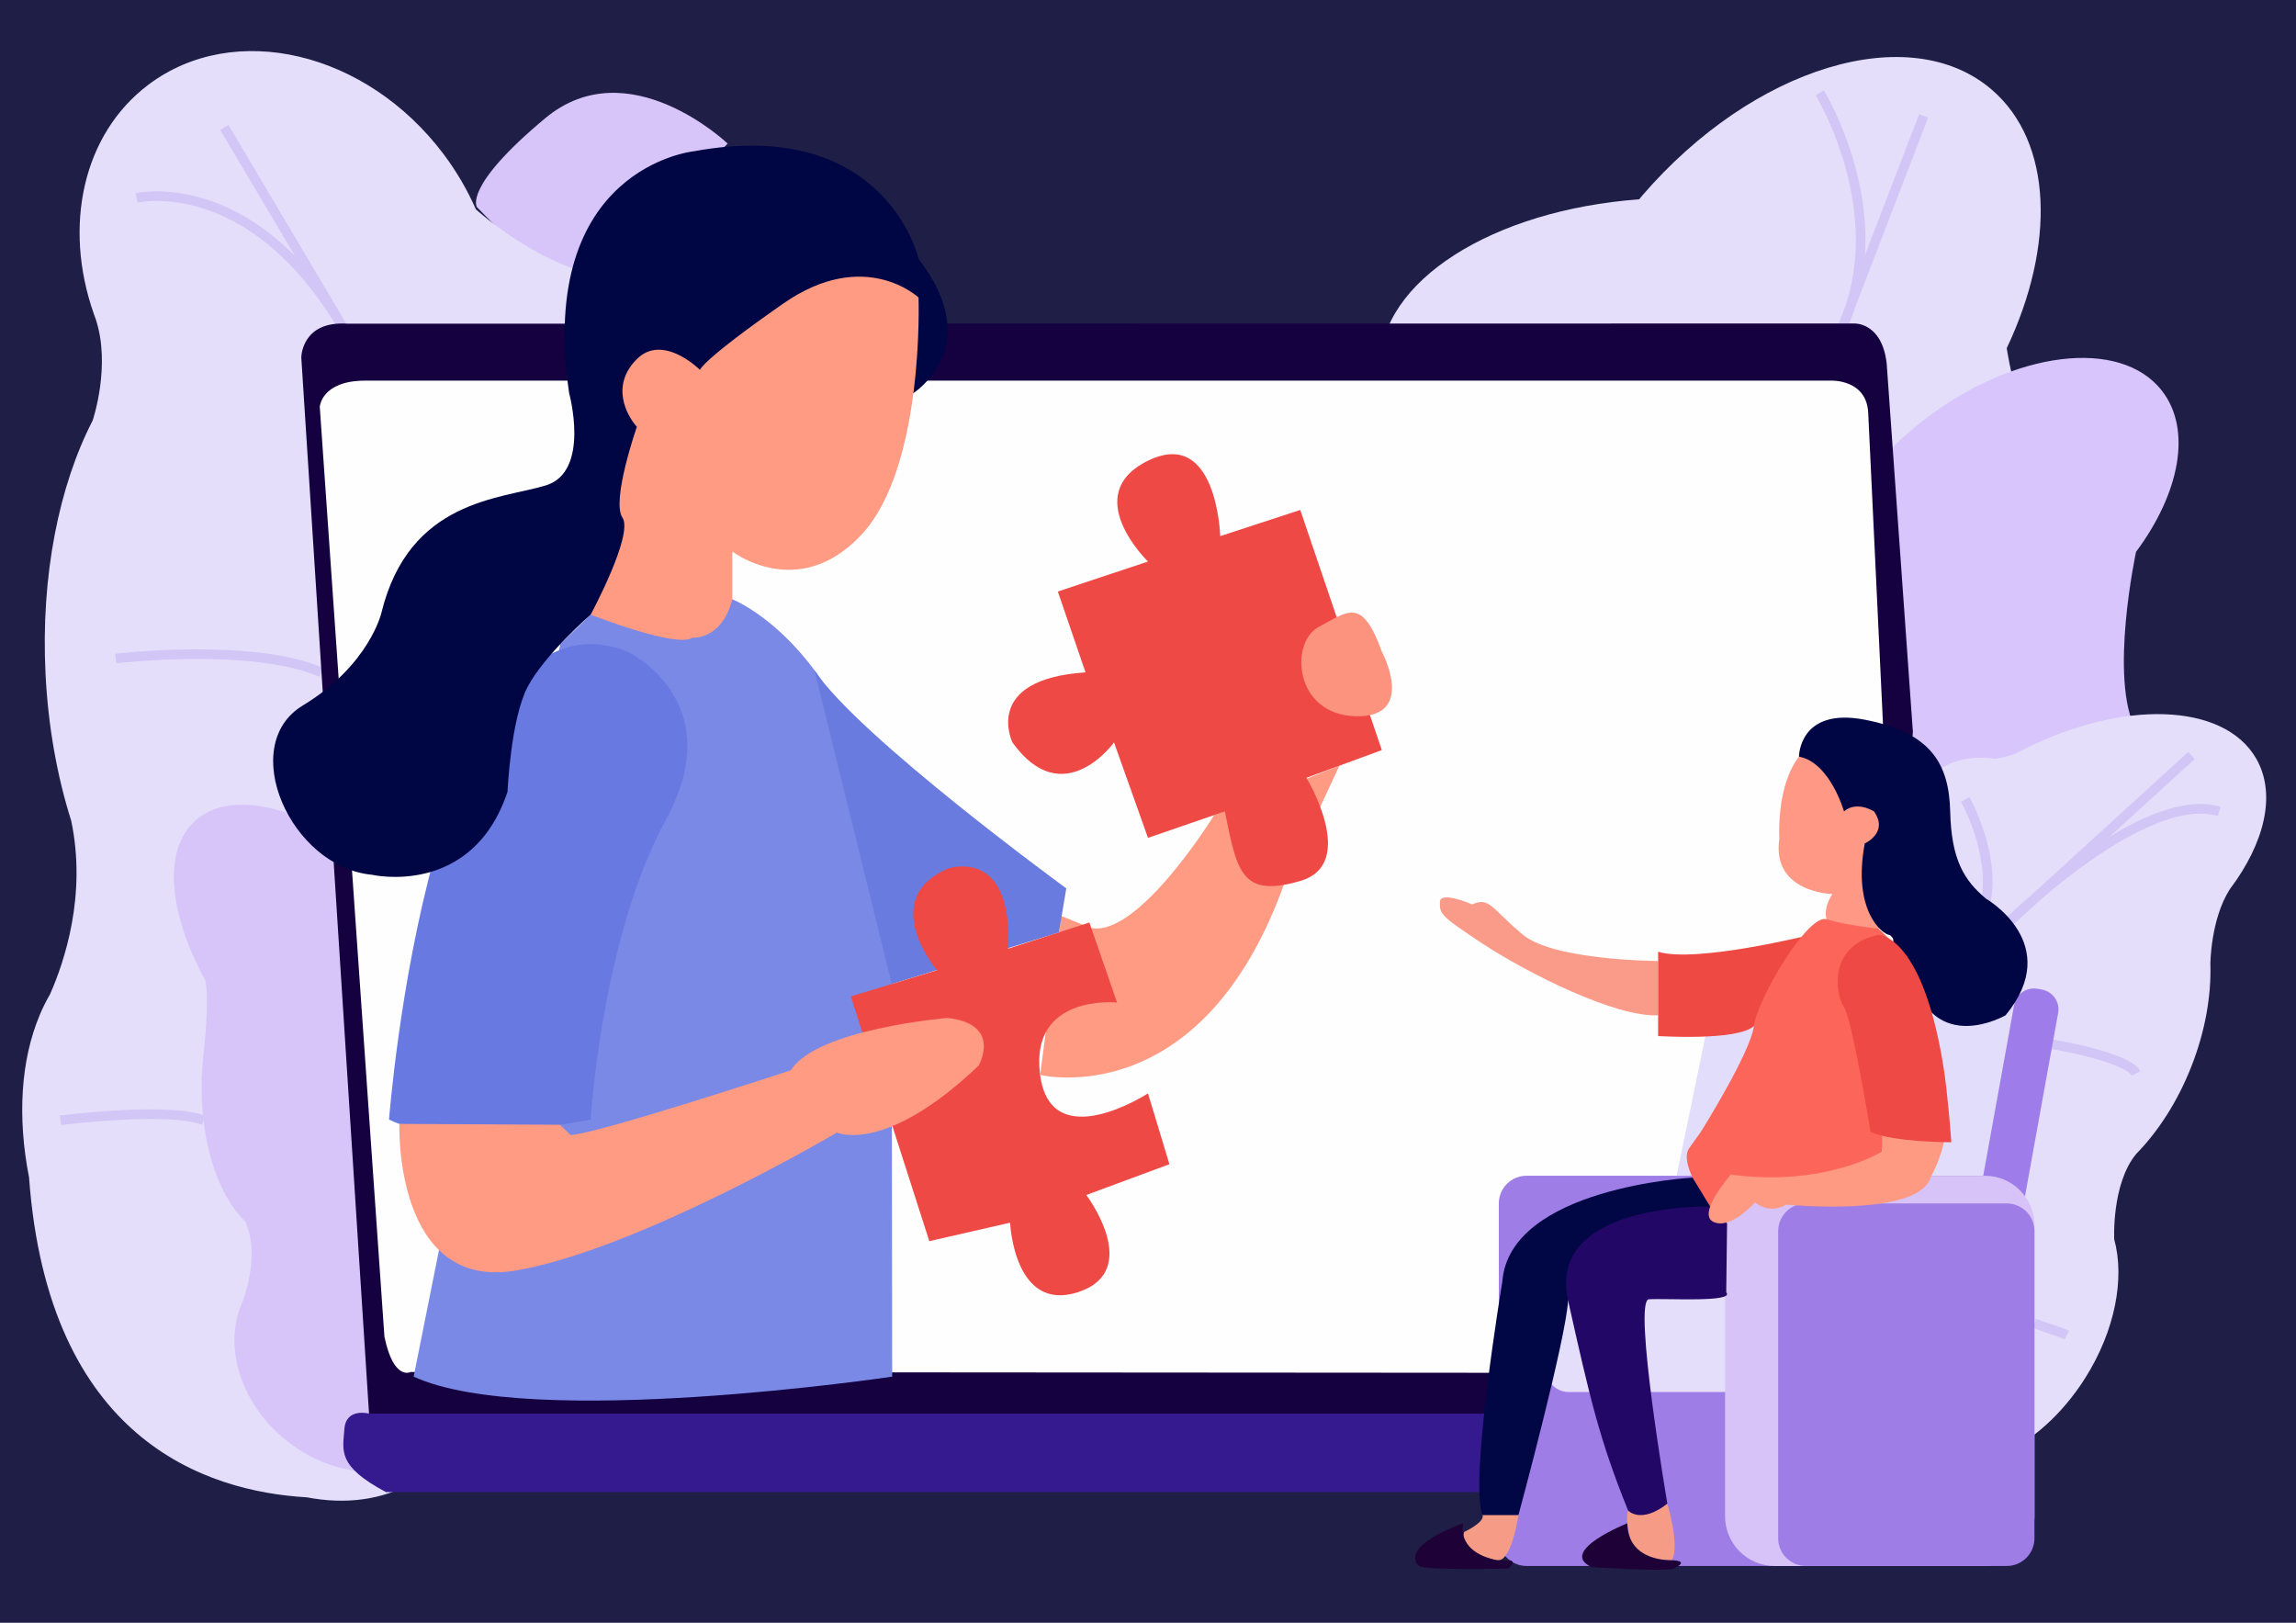<?xml version="1.0" encoding="utf-8"?>
<!-- Generator: Adobe Illustrator 25.0.1, SVG Export Plug-In . SVG Version: 6.00 Build 0)  -->
<svg version="1.1" id="Слой_1" xmlns="http://www.w3.org/2000/svg" xmlns:xlink="http://www.w3.org/1999/xlink" x="0px" y="0px"
	 viewBox="0 0 716 506" style="enable-background:new 0 0 716 506;" xml:space="preserve">
<style type="text/css">
	.st0{fill:#1E1E46;}
	.st1{fill:#D7C5F9;}
	.st2{fill:#E4DEFA;}
	.st3{fill:none;stroke:#D2C6F6;stroke-width:3;stroke-miterlimit:10;}
	.st4{fill:#D7C5FB;}
	.st5{fill:#150040;}
	.st6{fill:#FEFEFE;}
	.st7{fill:#351A8F;}
	.st8{fill:#FF9B83;}
	.st9{fill:#7A89E6;}
	.st10{fill:#6879E1;}
	.st11{fill:#EE4945;}
	.st12{fill:#6A7BE0;}
	.st13{fill:#FC937F;}
	.st14{fill:#000644;}
	.st15{fill:#9E7DE6;}
	.st16{fill:#E2DDFB;}
	.st17{fill:#9E7CE9;}
	.st18{fill:#D7C3F7;}
	.st19{fill:#FF9885;}
	.st20{fill:#FA9A88;}
	.st21{fill:#EE4A43;}
	.st22{fill:#FC665A;}
	.st23{fill:#010745;}
	.st24{fill:#F69B86;}
	.st25{fill:#1E0237;}
	.st26{fill:#220766;}
	.st27{fill:#FE9982;}
</style>
<rect class="st0" width="716" height="506"/>
<g id="bush1">
	<path class="st1" d="M226.92,44.77c0,0-30.96-29.52-56.88-7.92s-21.29,27.76-21.29,27.76l29.21,29.84L226.92,44.77z"/>
	<g>
		<path class="st2" d="M190.34,86.27c-20.74-1.7-41.91-20.97-41.91-20.97l-0.02,0c-2.6-5.94-5.95-11.74-10.08-17.24
			C114.22,16.01,73.02,6.3,46.31,26.39C25.69,41.9,19.74,70.63,29.19,97.67l-0.01,0c0.04,0.11,0.08,0.22,0.12,0.32
			c0.16,0.45,0.33,0.91,0.5,1.36c4.94,14.61-0.91,31.78-0.91,31.78c-10.46,20.28-16.21,48.35-14.69,79.04
			c0.82,16.45,3.64,31.94,8,45.72c0,0,0,0,0,0c4.9,23.18-2.12,44.02-6.62,54.17c-1.19,2.04-2.26,4.2-3.21,6.45
			c-0.03,0.05-0.04,0.08-0.04,0.08l0,0.04c-5.84,13.94-6.97,31.67-3.27,50.51l0,0.05c6,81.68,55.06,97.86,86.61,99.69
			c11.99,2.3,23.52,0.91,33.37-4.77c27.5-15.88,32.52-59.82,13.42-102.47l35.52-186L190.34,86.27z"/>
		<path class="st3" d="M36.12,205.33c0,0,42.48-5.04,64.08,4.32"/>
		<path class="st3" d="M18.84,349.33c0,0,33.84-4.32,44.64,0"/>
		<path class="st3" d="M42.6,61.7c0,0,35.28-8.29,64.08,39.95L69.96,39.73"/>
	</g>
	<path class="st1" d="M153.34,357.68c14.08-12.81,4.78-45.97-20.78-74.05c-25.56-28.09-57.69-40.47-71.77-27.66
		c-10.11,9.2-8.16,28.9,3.21,49.67l0,0c1.48,5.74-0.52,22.91-0.52,22.91s0,0.01,0,0.02c-0.15,1.37-0.29,2.75-0.39,4.15
		c-1.43,20.86,4.18,39.3,13.48,48.26c0,0,0,0.01,0,0.01c3.87,8.94,0.88,19.85-0.89,24.81c-6.3,13.73-0.78,32.12,14.04,43.7
		c16.84,13.16,39.32,12.54,50.19-1.38c10.88-13.92,6.04-35.87-10.81-49.03l4.93-36.65l-0.01-0.01
		C141.88,363.42,148.62,361.96,153.34,357.68z"/>
</g>
<g id="bush2">
	<g>
		<path class="st2" d="M625.79,108.58c15.18-32,14.42-64.21-4.64-80.6c-25.57-22.01-74.39-7.22-109.05,33.04
			c-0.32,0.37-0.62,0.75-0.94,1.13c-45.62,3.37-80.85,25.43-80.85,52.15c0,21.7,23.24,40.33,56.4,48.37
			c2.33,4.2,5.29,7.95,8.95,11.1c21.54,18.54,59.59,10.96,91.76-15.96l0,0l44.84-24.48C627.94,122.53,625.8,108.59,625.79,108.58
			L625.79,108.58z"/>
		<g>
			<path class="st3" d="M567.48,28.95c0,0,23.04,37.42,7.2,72.7l25.2-65.52"/>
		</g>
	</g>
	<path class="st4" d="M666.12,172.07c13.6-18.27,17.51-38.05,8.1-50.19c-12.96-16.72-46.27-12.61-74.4,9.19
		c-25.76,19.96-38.22,47.82-30.2,65.22l-0.01,0L590.8,253l75.32-25.35C657.57,211.77,666.12,172.07,666.12,172.07L666.12,172.07z"/>
	<g>
		<path class="st2" d="M695.35,277.29L695.35,277.29c10.91-14.48,14.61-29.72,8.22-40.79c-10.13-17.54-41.94-18.38-72.85-2.63l0,0
			c0,0-0.02,0.02-0.03,0.02c-0.62,0.32-1.24,0.64-1.86,0.97c-1.39,0.6-3.58,1.31-6.66,1.72c-3.22-0.45-6.33-0.42-9.26,0.12
			c-0.02,0-0.03,0-0.05,0l0,0.01c-3.13,0.58-6.04,1.72-8.66,3.5c-7.28,4.96-10.91,13.88-11.03,24.56
			c-10.35,14.19-13.75,28.98-7.5,39.81c2.47,4.29,6.26,7.56,10.99,9.86l0,0.02l17.52,35.39c1.51,6.8,4.31,12.57,8.28,16.73
			l0.02,0.05l-14.57,15.11c-1.74,1.61-3.43,3.36-5.05,5.24l-0.11,0.12l0.01,0c-2.26,2.62-4.4,5.48-6.36,8.57
			c-14.28,22.55-13.81,48.45,1.05,57.87s38.49-1.23,52.77-23.78c9.43-14.89,12.42-31.24,9.09-43.34h0c0,0-0.85-17.26,6.83-26.57
			l0-0.01c6.84-6.98,12.9-16.29,17.2-27.21c4.35-11.05,6.26-22.12,5.96-31.98l0-0.01C689.29,300.61,689.36,286.64,695.35,277.29z"/>
		<path class="st3" d="M683.4,235.57l-57.6,52.56c0,0,42.28-42.18,66.24-35.13"/>
		<path class="st3" d="M612.84,249.25c0,0,9.36,16.56,6.48,31.68"/>
		<path class="st3" d="M639.75,325.57c0,0,23.49,3.86,26.37,9.13"/>
		<path class="st3" d="M634.44,412.69c0,0,8.64,2.88,10.08,3.6"/>
	</g>
</g>
<g id="laptop">
	<path class="st5" d="M115.08,440.77L93.96,111.49c0,0,0-11.52,14.4-10.56l469.92-0.06c0,0,8.64-0.42,10.08,12.54l8.16,114.72
		l-14.4,199.2l-118.56,13.44H115.08z"/>
	<path class="st6" d="M128.04,427.81c0,0-5.28,2.88-8.16-11.04L99.72,126.85c0,0,0.48-8.16,14.16-8.16h457.2
		c0,0,11.04-0.48,11.52,10.08l14.03,295.54l-131.15,3.74L128.04,427.81z"/>
	<path class="st7" d="M115.08,440.77c0,0-7.2-1.92-7.68,4.8c-0.48,6.72-2.4,11.52,12.96,19.68h342.72l0.48-24.48H115.08z"/>
</g>
<g id="people">
	<path class="st8" d="M324.36,335.17c0,0,49.92,12.33,75.84-58.87l17.48-37.54l-39.06,15.4c0,0-23.3,37.92-38.3,35.23l-9.42-3.79
		L324.36,335.17z"/>
	<path class="st9" d="M228.36,186.85c0,0,52.88,20.57,49.72,119.97l0.14,122.43c0,0-112.74,16.8-149.22,0l45.72-228.4l9.48-9.2
		L228.36,186.85z"/>
	<path class="st10" d="M121.32,349.09c0,0,12.96-169.92,74.4-145.92c0,0,32.16,15.36,12,52.32s-23.52,93.6-23.52,93.6
		S139.08,358.21,121.32,349.09z"/>
	<path class="st11" d="M338.52,209.65l-8.64-25.2l28.12-9.36c0,0-21.56-20.88,0-31.44s22.52,23.52,22.52,23.52l24.96-8.16
		l25.44,74.88l-23.52,8.64c0,0,16.32,26.88-1.92,32.16c-18.24,5.28-19.68-2.58-23.52-21.69L358,261.25l-10.6-29.76
		c0,0-15.84,22.08-31.68,0C315.72,231.49,306.12,211.81,338.52,209.65z"/>
	<path class="st12" d="M332.52,277c0,0-64.96-47.37-78.56-68.04l24.12,97.86l52.13-16.07L332.52,277z"/>
	<path class="st11" d="M289.8,387.01l-24.48-76.32l26.88-8.16c0,0-18.72-22.08,3.36-31.68c0,0,20.38-7.2,18.83,24.96l25.33-8.16
		l8.64,24.96c0,0-27.36-2.88-24,22.56c3.36,25.44,33.64,5.76,33.64,5.76l6.68,22.08l-25.92,9.6c0,0,17.76,23.52-2.4,30.24
		c-20.16,6.72-21.36-21.6-21.36-21.6L289.8,387.01z"/>
	<path class="st13" d="M430.92,203.17c0,0,11.04,20.64-8.16,20.16c-19.2-0.48-20.64-23.04-11.52-27.84S424.68,185.89,430.92,203.17z
		"/>
	<path class="st14" d="M284.84,122.57c0,0,22.82-14.44,1.65-41.8c0,0-10.13-44.64-70.13-33.6c0,0-49.13,5-38.88,75.4
		c0,0,6.72,24.44-7.2,28.76c-13.92,4.32-42.72,4.32-51.36,39.84c0,0-3.84,16.32-24.48,28.8c-20.64,12.48-3.84,50.4,21.6,52.8
		c0,0,31.2,7.2,42.24-25.92c0,0,0.96-22.56,6.24-32.64s19.68-22.56,19.68-22.56L284.84,122.57z"/>
	<path class="st8" d="M228.36,171.97c0,0,20.64,15.84,40.32-5.28s17.76-73.92,17.76-73.92s-16.8-15.84-42.24,1.92
		s-25.92,20.64-25.92,20.64s-11.52-11.52-19.68-3.36c-8.16,8.16-3.36,17.28,0,21.12c0,0-8.03,23.04-4.49,28.32
		s-9.91,30.24-9.91,30.24s26.88,10.56,31.68,7.2c0,0,9.2,0.87,12.48-12V171.97z"/>
	<path class="st8" d="M261,353.14c0,0,14.88,6.99,44.16-20.85c0,0,7.54-12.96-9.67-14.88c0,0-40.73,3.36-48.89,16.32
		c0,0-60,19.75-68.64,20.19l-3.33-3.21l-50.09-0.27c0,0-1.78,52.4,36.62,45.68S261,353.14,261,353.14z"/>
</g>
<g id="armchair">
	<path class="st15" d="M580.44,488.29h-104.4c-4.77,0-8.64-3.87-8.64-8.64v-104.4c0-4.77,3.87-8.64,8.64-8.64h104.4
		c4.77,0,8.64,3.87,8.64,8.64v104.4C589.08,484.42,585.21,488.29,580.44,488.29z"/>
	<polygon class="st16" points="522.84,366.61 532.2,321.25 599.16,309.73 627.24,314.05 618.96,366.61 	"/>
	<path class="st17" d="M624.26,377.56l-1.34-0.24c-3.42-0.62-5.69-3.89-5.07-7.32l10.24-56.61c0.62-3.42,3.89-5.69,7.32-5.07
		l1.34,0.24c3.42,0.62,5.69,3.89,5.07,7.32l-10.24,56.61C630.96,375.91,627.68,378.18,624.26,377.56z"/>
	<path class="st2" d="M542.46,434.05h-53.28c-3.88,0-7.02-3.14-7.02-7.02v-17.16c0-3.88,3.14-7.02,7.02-7.02h53.28
		c3.88,0,7.02,3.14,7.02,7.02v17.16C549.48,430.91,546.34,434.05,542.46,434.05z"/>
	<path class="st18" d="M618.96,488.29h-65.52c-8.55,0-15.48-6.93-15.48-15.48v-90.72c0-8.55,6.93-15.48,15.48-15.48h65.52
		c8.55,0,15.48,6.93,15.48,15.48v90.72C634.44,481.36,627.51,488.29,618.96,488.29z"/>
	<path class="st15" d="M625.8,488.29h-62.64c-4.77,0-8.64-3.87-8.64-8.64v-95.76c0-4.77,3.87-8.64,8.64-8.64h62.64
		c4.77,0,8.64,3.87,8.64,8.64v95.76C634.44,484.42,630.57,488.29,625.8,488.29z"/>
</g>
<g id="people2">
	<path class="st19" d="M585.84,289.57c0,0-9.72,4.32-14.4,0s0-10.8,0-10.8s-19.08-0.36-16.56-17.28c0,0-1.08-16.2,6.12-25.56
		l19.8-1.44l12.24,42.48L585.84,289.57z"/>
	<path class="st14" d="M619.32,280.21c0,0,24.48,14.04,6.12,36.36c0,0-22.32,12.96-29.16-12.24c0,0-5.4-12.72-7.2-12.84
		c-1.8-0.12-11.52-7.2-7.56-28.5c0,0,7.56-3.36,2.88-9.99c0,0-5.4-3.45-9.36,0c0,0-4.32-15.27-14.04-17.07c0,0,0-15.48,20.52-11.52
		c20.52,3.96,26.28,13.62,26.64,28.59C608.52,267.97,612.42,274.45,619.32,280.21z"/>
	<path class="st20" d="M517.08,299.65c0,0-32.4-0.12-42.12-8.16c-9.72-8.04-10.44-12-15.84-9.48c0,0-10.08-4.39-10.08-0.75
		c0,3.63-0.36,3.99,13.32,12.99c13.68,9,41.4,23.04,54.72,22.32V299.65z"/>
	<path class="st21" d="M564.6,291.49c0,0-35.64,8.88-47.52,5.28v26.28c0,0,24.84,1.62,29.88-3.15L564.6,291.49z"/>
	<path class="st22" d="M530.4,352.93c0,0,15.48-24.66,16.56-33.03c1.08-8.37,16.85-35.11,22.64-33.26s16.24,2.93,16.24,2.93
		l8.86,8.64l-7.79,60.84l-9.36,8.15l-44.25,9.01c0,0-10.11-13.2-6.51-18.24C530.4,352.93,530.4,352.93,530.4,352.93z"/>
	<path class="st23" d="M527.82,367.2c0,0-57.18,3.01-59.34,32.53c0,0-10.44,62.58-6.12,72.69c0,0,7.92,1.05,11.16,0
		c0,0,14.84-54.77,15.48-66.93l44.31-29.28L527.82,367.2z"/>
	<path class="st24" d="M519.96,468.85c0,0,3.96,12.96,1.44,17.64c0,0-11.16,0.36-12.96-6.48s-0.72-9-0.72-9L519.96,468.85z"/>
	<path class="st24" d="M473.52,472.42c0,0-2.16,15.16-6.84,14.07c-4.68-1.08-11.88-2.52-10.08-8.82c0,0,6.38-2.91,5.76-5.25H473.52z
		"/>
	<path class="st25" d="M442.56,488.29c0,0-7.41-5.4,13.76-13.32c0,0-2.6,8.65,10.36,11.52l4.23,0.06c0,0,2.16,0.21-0.54,2.55
		C470.37,489.1,444.54,489.73,442.56,488.29z"/>
	<path class="st25" d="M507.48,474.97c0,0-21.9,8.73-11.1,13.68c0,0,21.06,1.35,25.2,0.59c0,0,6.03-2.48-0.18-2.75
		C521.4,486.49,507.61,487.21,507.48,474.97z"/>
	<path class="st26" d="M519.96,468.85c0,0-10.8-63.36-5.76-63.72c5.04-0.36,27,1.08,24.12-2.16l0.26-21.5l-5.27-5.26
		c0,0-51.15-1.32-44.31,29.28s9.72,43.2,18.72,65.52C507.72,471.01,511.68,475.33,519.96,468.85z"/>
	<path class="st27" d="M586.92,352.93v6.12c0,0-17.64,11.16-47.16,7.2c0,0-10.8,12.24-5.4,14.76c5.4,2.52,12.96-6.12,12.96-6.12
		s4.32,3.96,9.72,0.72c0,0,41.04,4.06,45-8.41c0,0,3.6-6.71,4.32-12.11L586.92,352.93z"/>
	<path class="st11" d="M583.32,352.93c0,0-5.76-35.28-8.28-38.88c-2.52-3.6-5.4-19.2,10.8-22.56c0,0,14.04-0.12,20.52,43.08
		c0,0,1.08,7.2,2.16,21.6C608.52,356.17,590.16,356.17,583.32,352.93z"/>
</g>
</svg>
